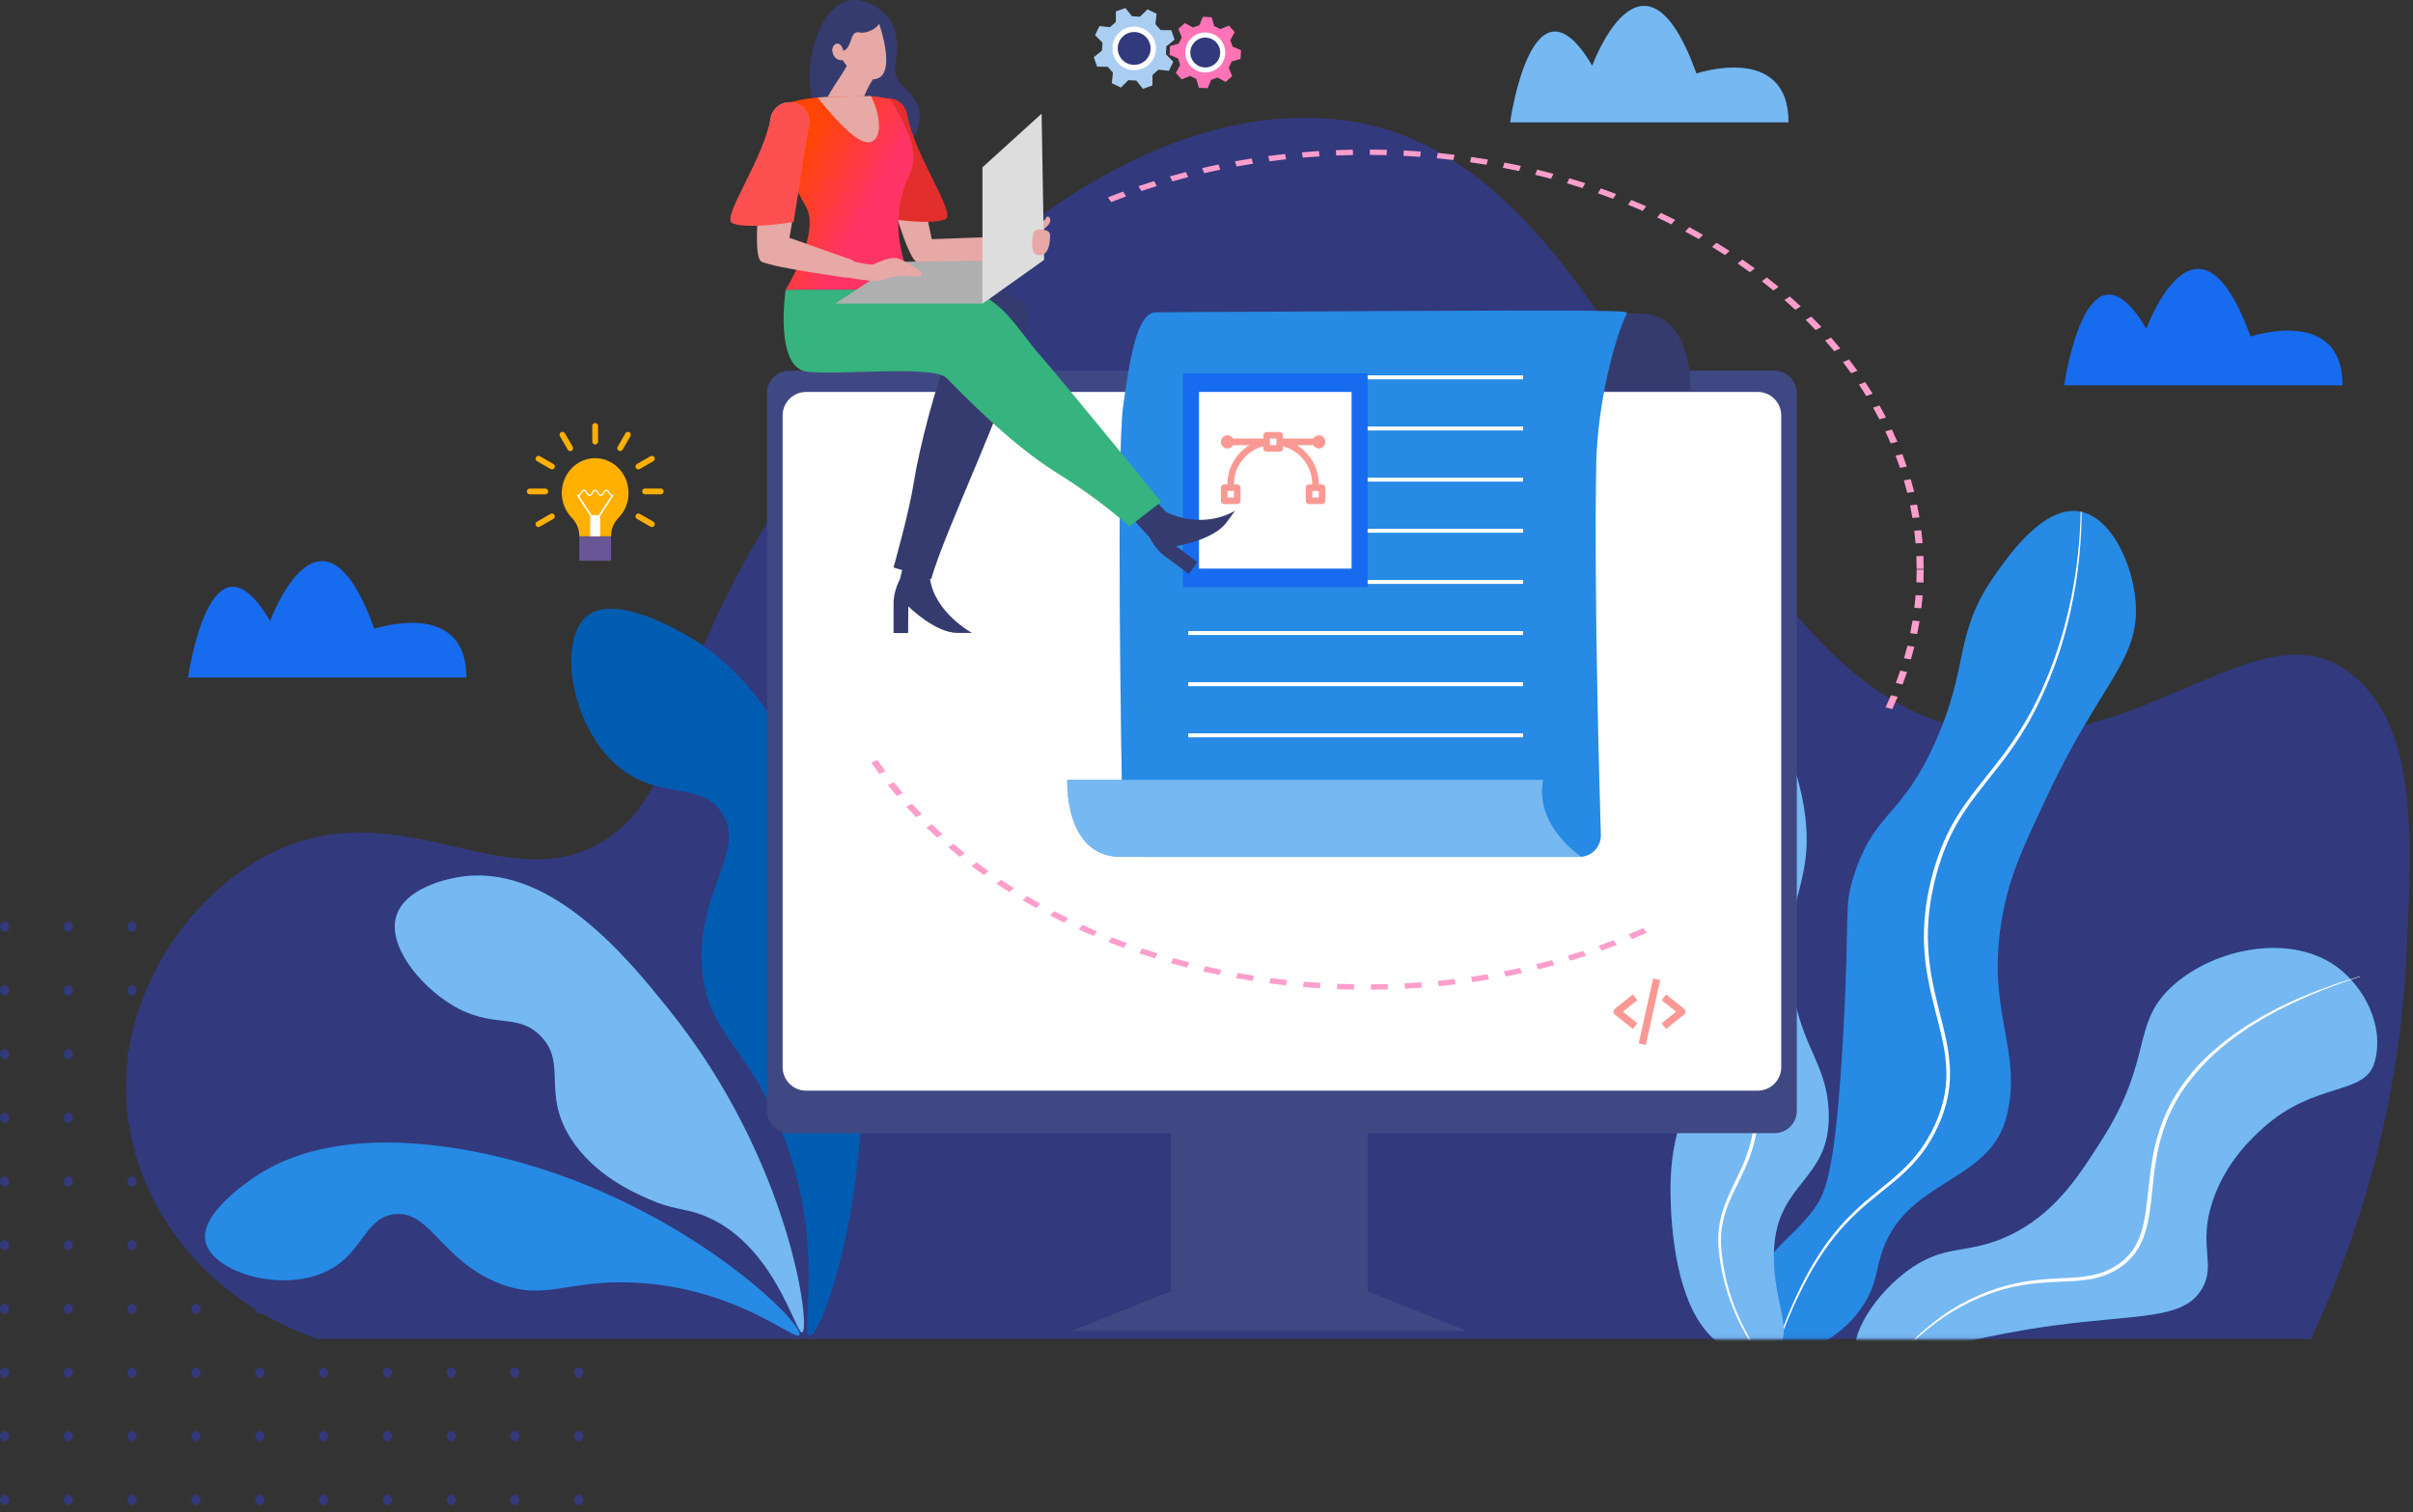 <svg width="670" height="420" viewBox="0 0 670 420" fill="none" xmlns="http://www.w3.org/2000/svg">
<rect x="0" y="0" width="670" height="420" fill="#333333" stroke="none"/>
<path fill-rule="evenodd" clip-rule="evenodd" d="M2.531 257.415C2.531 258.196 1.965 258.83 1.266 258.83C0.567 258.83 0 258.196 0 257.415C0 256.633 0.567 256 1.266 256C1.965 256 2.531 256.633 2.531 257.415ZM20.25 257.415C20.25 258.196 19.683 258.83 18.984 258.83C18.285 258.83 17.719 258.196 17.719 257.415C17.719 256.633 18.285 256 18.984 256C19.683 256 20.25 256.633 20.25 257.415ZM36.703 258.83C37.402 258.83 37.969 258.196 37.969 257.415C37.969 256.633 37.402 256 36.703 256C36.004 256 35.438 256.633 35.438 257.415C35.438 258.196 36.004 258.83 36.703 258.83ZM55.688 257.415C55.688 258.196 55.121 258.83 54.422 258.83C53.723 258.83 53.156 258.196 53.156 257.415C53.156 256.633 53.723 256 54.422 256C55.121 256 55.688 256.633 55.688 257.415ZM72.141 258.83C72.84 258.83 73.406 258.196 73.406 257.415C73.406 256.633 72.84 256 72.141 256C71.442 256 70.875 256.633 70.875 257.415C70.875 258.196 71.442 258.83 72.141 258.83ZM91.125 257.415C91.125 258.196 90.558 258.83 89.859 258.83C89.16 258.83 88.594 258.196 88.594 257.415C88.594 256.633 89.16 256 89.859 256C90.558 256 91.125 256.633 91.125 257.415ZM107.578 258.83C108.277 258.83 108.844 258.196 108.844 257.415C108.844 256.633 108.277 256 107.578 256C106.879 256 106.312 256.633 106.312 257.415C106.312 258.196 106.879 258.83 107.578 258.83ZM126.562 257.415C126.562 258.196 125.996 258.83 125.297 258.83C124.598 258.83 124.031 258.196 124.031 257.415C124.031 256.633 124.598 256 125.297 256C125.996 256 126.562 256.633 126.562 257.415ZM143.016 258.83C143.715 258.83 144.281 258.196 144.281 257.415C144.281 256.633 143.715 256 143.016 256C142.317 256 141.75 256.633 141.75 257.415C141.75 258.196 142.317 258.83 143.016 258.83ZM162 257.415C162 258.196 161.433 258.83 160.734 258.83C160.035 258.83 159.469 258.196 159.469 257.415C159.469 256.633 160.035 256 160.734 256C161.433 256 162 256.633 162 257.415ZM2.531 275.1C2.531 275.882 1.965 276.515 1.266 276.515C0.567 276.515 0 275.882 0 275.1C0 274.319 0.567 273.686 1.266 273.686C1.965 273.686 2.531 274.319 2.531 275.1ZM20.25 275.1C20.25 275.882 19.683 276.515 18.984 276.515C18.285 276.515 17.719 275.882 17.719 275.1C17.719 274.319 18.285 273.686 18.984 273.686C19.683 273.686 20.25 274.319 20.25 275.1ZM36.703 276.515C37.402 276.515 37.969 275.882 37.969 275.1C37.969 274.319 37.402 273.686 36.703 273.686C36.004 273.686 35.438 274.319 35.438 275.1C35.438 275.882 36.004 276.515 36.703 276.515ZM55.688 275.1C55.688 275.882 55.121 276.515 54.422 276.515C53.723 276.515 53.156 275.882 53.156 275.1C53.156 274.319 53.723 273.686 54.422 273.686C55.121 273.686 55.688 274.319 55.688 275.1ZM72.141 276.515C72.84 276.515 73.406 275.882 73.406 275.1C73.406 274.319 72.84 273.686 72.141 273.686C71.442 273.686 70.875 274.319 70.875 275.1C70.875 275.882 71.442 276.515 72.141 276.515ZM91.125 275.1C91.125 275.882 90.558 276.515 89.859 276.515C89.16 276.515 88.594 275.882 88.594 275.1C88.594 274.319 89.16 273.686 89.859 273.686C90.558 273.686 91.125 274.319 91.125 275.1ZM107.578 276.515C108.277 276.515 108.844 275.882 108.844 275.1C108.844 274.319 108.277 273.686 107.578 273.686C106.879 273.686 106.312 274.319 106.312 275.1C106.312 275.882 106.879 276.515 107.578 276.515ZM126.562 275.1C126.562 275.882 125.996 276.515 125.297 276.515C124.598 276.515 124.031 275.882 124.031 275.1C124.031 274.319 124.598 273.686 125.297 273.686C125.996 273.686 126.562 274.319 126.562 275.1ZM143.016 276.515C143.715 276.515 144.281 275.882 144.281 275.1C144.281 274.319 143.715 273.686 143.016 273.686C142.317 273.686 141.75 274.319 141.75 275.1C141.75 275.882 142.317 276.515 143.016 276.515ZM162 275.1C162 275.882 161.433 276.515 160.734 276.515C160.035 276.515 159.469 275.882 159.469 275.1C159.469 274.319 160.035 273.686 160.734 273.686C161.433 273.686 162 274.319 162 275.1ZM1.266 294.201C1.965 294.201 2.531 293.567 2.531 292.786C2.531 292.005 1.965 291.371 1.266 291.371C0.567 291.371 0 292.005 0 292.786C0 293.567 0.567 294.201 1.266 294.201ZM18.984 294.201C19.683 294.201 20.25 293.567 20.25 292.786C20.25 292.005 19.683 291.371 18.984 291.371C18.285 291.371 17.719 292.005 17.719 292.786C17.719 293.567 18.285 294.201 18.984 294.201ZM37.969 292.786C37.969 293.567 37.402 294.201 36.703 294.201C36.004 294.201 35.438 293.567 35.438 292.786C35.438 292.005 36.004 291.371 36.703 291.371C37.402 291.371 37.969 292.005 37.969 292.786ZM54.422 294.201C55.121 294.201 55.688 293.567 55.688 292.786C55.688 292.005 55.121 291.371 54.422 291.371C53.723 291.371 53.156 292.005 53.156 292.786C53.156 293.567 53.723 294.201 54.422 294.201ZM73.406 292.786C73.406 293.567 72.84 294.201 72.141 294.201C71.442 294.201 70.875 293.567 70.875 292.786C70.875 292.005 71.442 291.371 72.141 291.371C72.84 291.371 73.406 292.005 73.406 292.786ZM89.859 294.201C90.558 294.201 91.125 293.567 91.125 292.786C91.125 292.005 90.558 291.371 89.859 291.371C89.16 291.371 88.594 292.005 88.594 292.786C88.594 293.567 89.16 294.201 89.859 294.201ZM108.844 292.786C108.844 293.567 108.277 294.201 107.578 294.201C106.879 294.201 106.312 293.567 106.312 292.786C106.312 292.005 106.879 291.371 107.578 291.371C108.277 291.371 108.844 292.005 108.844 292.786ZM125.297 294.201C125.996 294.201 126.562 293.567 126.562 292.786C126.562 292.005 125.996 291.371 125.297 291.371C124.598 291.371 124.031 292.005 124.031 292.786C124.031 293.567 124.598 294.201 125.297 294.201ZM144.281 292.786C144.281 293.567 143.715 294.201 143.016 294.201C142.317 294.201 141.75 293.567 141.75 292.786C141.75 292.005 142.317 291.371 143.016 291.371C143.715 291.371 144.281 292.005 144.281 292.786ZM160.734 294.201C161.433 294.201 162 293.567 162 292.786C162 292.005 161.433 291.371 160.734 291.371C160.035 291.371 159.469 292.005 159.469 292.786C159.469 293.567 160.035 294.201 160.734 294.201ZM2.531 310.472C2.531 311.253 1.965 311.886 1.266 311.886C0.567 311.886 0 311.253 0 310.472C0 309.69 0.567 309.057 1.266 309.057C1.965 309.057 2.531 309.69 2.531 310.472ZM20.25 310.472C20.25 311.253 19.683 311.886 18.984 311.886C18.285 311.886 17.719 311.253 17.719 310.472C17.719 309.69 18.285 309.057 18.984 309.057C19.683 309.057 20.25 309.69 20.25 310.472ZM36.703 311.886C37.402 311.886 37.969 311.253 37.969 310.472C37.969 309.69 37.402 309.057 36.703 309.057C36.004 309.057 35.438 309.69 35.438 310.472C35.438 311.253 36.004 311.886 36.703 311.886ZM55.688 310.472C55.688 311.253 55.121 311.886 54.422 311.886C53.723 311.886 53.156 311.253 53.156 310.472C53.156 309.69 53.723 309.057 54.422 309.057C55.121 309.057 55.688 309.69 55.688 310.472ZM72.141 311.886C72.84 311.886 73.406 311.253 73.406 310.472C73.406 309.69 72.84 309.057 72.141 309.057C71.442 309.057 70.875 309.69 70.875 310.472C70.875 311.253 71.442 311.886 72.141 311.886ZM91.125 310.472C91.125 311.253 90.558 311.886 89.859 311.886C89.16 311.886 88.594 311.253 88.594 310.472C88.594 309.69 89.16 309.057 89.859 309.057C90.558 309.057 91.125 309.69 91.125 310.472ZM107.578 311.886C108.277 311.886 108.844 311.253 108.844 310.472C108.844 309.69 108.277 309.057 107.578 309.057C106.879 309.057 106.312 309.69 106.312 310.472C106.312 311.253 106.879 311.886 107.578 311.886ZM126.562 310.472C126.562 311.253 125.996 311.886 125.297 311.886C124.598 311.886 124.031 311.253 124.031 310.472C124.031 309.69 124.598 309.057 125.297 309.057C125.996 309.057 126.562 309.69 126.562 310.472ZM143.016 311.886C143.715 311.886 144.281 311.253 144.281 310.472C144.281 309.69 143.715 309.057 143.016 309.057C142.317 309.057 141.75 309.69 141.75 310.472C141.75 311.253 142.317 311.886 143.016 311.886ZM162 310.472C162 311.253 161.433 311.886 160.734 311.886C160.035 311.886 159.469 311.253 159.469 310.472C159.469 309.69 160.035 309.057 160.734 309.057C161.433 309.057 162 309.69 162 310.472ZM1.266 329.572C1.965 329.572 2.531 328.939 2.531 328.157C2.531 327.376 1.965 326.742 1.266 326.742C0.567 326.742 0 327.376 0 328.157C0 328.939 0.567 329.572 1.266 329.572ZM18.984 329.572C19.683 329.572 20.25 328.939 20.25 328.157C20.25 327.376 19.683 326.742 18.984 326.742C18.285 326.742 17.719 327.376 17.719 328.157C17.719 328.939 18.285 329.572 18.984 329.572ZM37.969 328.157C37.969 328.939 37.402 329.572 36.703 329.572C36.004 329.572 35.438 328.939 35.438 328.157C35.438 327.376 36.004 326.742 36.703 326.742C37.402 326.742 37.969 327.376 37.969 328.157ZM54.422 329.572C55.121 329.572 55.688 328.939 55.688 328.157C55.688 327.376 55.121 326.742 54.422 326.742C53.723 326.742 53.156 327.376 53.156 328.157C53.156 328.939 53.723 329.572 54.422 329.572ZM73.406 328.157C73.406 328.939 72.84 329.572 72.141 329.572C71.442 329.572 70.875 328.939 70.875 328.157C70.875 327.376 71.442 326.742 72.141 326.742C72.84 326.742 73.406 327.376 73.406 328.157ZM89.859 329.572C90.558 329.572 91.125 328.939 91.125 328.157C91.125 327.376 90.558 326.742 89.859 326.742C89.16 326.742 88.594 327.376 88.594 328.157C88.594 328.939 89.16 329.572 89.859 329.572ZM108.844 328.157C108.844 328.939 108.277 329.572 107.578 329.572C106.879 329.572 106.312 328.939 106.312 328.157C106.312 327.376 106.879 326.742 107.578 326.742C108.277 326.742 108.844 327.376 108.844 328.157ZM125.297 329.572C125.996 329.572 126.562 328.939 126.562 328.157C126.562 327.376 125.996 326.742 125.297 326.742C124.598 326.742 124.031 327.376 124.031 328.157C124.031 328.939 124.598 329.572 125.297 329.572ZM144.281 328.157C144.281 328.939 143.715 329.572 143.016 329.572C142.317 329.572 141.75 328.939 141.75 328.157C141.75 327.376 142.317 326.742 143.016 326.742C143.715 326.742 144.281 327.376 144.281 328.157ZM160.734 329.572C161.433 329.572 162 328.939 162 328.157C162 327.376 161.433 326.742 160.734 326.742C160.035 326.742 159.469 327.376 159.469 328.157C159.469 328.939 160.035 329.572 160.734 329.572ZM2.531 345.843C2.531 346.624 1.965 347.258 1.266 347.258C0.567 347.258 0 346.624 0 345.843C0 345.061 0.567 344.428 1.266 344.428C1.965 344.428 2.531 345.061 2.531 345.843ZM20.25 345.843C20.25 346.624 19.683 347.258 18.984 347.258C18.285 347.258 17.719 346.624 17.719 345.843C17.719 345.061 18.285 344.428 18.984 344.428C19.683 344.428 20.25 345.061 20.25 345.843ZM36.703 347.258C37.402 347.258 37.969 346.624 37.969 345.843C37.969 345.061 37.402 344.428 36.703 344.428C36.004 344.428 35.438 345.061 35.438 345.843C35.438 346.624 36.004 347.258 36.703 347.258ZM55.688 345.843C55.688 346.624 55.121 347.258 54.422 347.258C53.723 347.258 53.156 346.624 53.156 345.843C53.156 345.061 53.723 344.428 54.422 344.428C55.121 344.428 55.688 345.061 55.688 345.843ZM72.141 347.258C72.84 347.258 73.406 346.624 73.406 345.843C73.406 345.061 72.84 344.428 72.141 344.428C71.442 344.428 70.875 345.061 70.875 345.843C70.875 346.624 71.442 347.258 72.141 347.258ZM91.125 345.843C91.125 346.624 90.558 347.258 89.859 347.258C89.16 347.258 88.594 346.624 88.594 345.843C88.594 345.061 89.16 344.428 89.859 344.428C90.558 344.428 91.125 345.061 91.125 345.843ZM107.578 347.258C108.277 347.258 108.844 346.624 108.844 345.843C108.844 345.061 108.277 344.428 107.578 344.428C106.879 344.428 106.312 345.061 106.312 345.843C106.312 346.624 106.879 347.258 107.578 347.258ZM126.562 345.843C126.562 346.624 125.996 347.258 125.297 347.258C124.598 347.258 124.031 346.624 124.031 345.843C124.031 345.061 124.598 344.428 125.297 344.428C125.996 344.428 126.562 345.061 126.562 345.843ZM143.016 347.258C143.715 347.258 144.281 346.624 144.281 345.843C144.281 345.061 143.715 344.428 143.016 344.428C142.317 344.428 141.75 345.061 141.75 345.843C141.75 346.624 142.317 347.258 143.016 347.258ZM162 345.843C162 346.624 161.433 347.258 160.734 347.258C160.035 347.258 159.469 346.624 159.469 345.843C159.469 345.061 160.035 344.428 160.734 344.428C161.433 344.428 162 345.061 162 345.843ZM1.266 364.943C1.965 364.943 2.531 364.31 2.531 363.528C2.531 362.747 1.965 362.114 1.266 362.114C0.567 362.114 0 362.747 0 363.528C0 364.31 0.567 364.943 1.266 364.943ZM18.984 364.943C19.683 364.943 20.25 364.31 20.25 363.528C20.25 362.747 19.683 362.114 18.984 362.114C18.285 362.114 17.719 362.747 17.719 363.528C17.719 364.31 18.285 364.943 18.984 364.943ZM37.969 363.528C37.969 364.31 37.402 364.943 36.703 364.943C36.004 364.943 35.438 364.31 35.438 363.528C35.438 362.747 36.004 362.114 36.703 362.114C37.402 362.114 37.969 362.747 37.969 363.528ZM54.422 364.943C55.121 364.943 55.688 364.31 55.688 363.528C55.688 362.747 55.121 362.114 54.422 362.114C53.723 362.114 53.156 362.747 53.156 363.528C53.156 364.31 53.723 364.943 54.422 364.943ZM73.406 363.528C73.406 364.31 72.84 364.943 72.141 364.943C71.442 364.943 70.875 364.31 70.875 363.528C70.875 362.747 71.442 362.114 72.141 362.114C72.84 362.114 73.406 362.747 73.406 363.528ZM89.859 364.943C90.558 364.943 91.125 364.31 91.125 363.528C91.125 362.747 90.558 362.114 89.859 362.114C89.16 362.114 88.594 362.747 88.594 363.528C88.594 364.31 89.16 364.943 89.859 364.943ZM108.844 363.528C108.844 364.31 108.277 364.943 107.578 364.943C106.879 364.943 106.312 364.31 106.312 363.528C106.312 362.747 106.879 362.114 107.578 362.114C108.277 362.114 108.844 362.747 108.844 363.528ZM125.297 364.943C125.996 364.943 126.562 364.31 126.562 363.528C126.562 362.747 125.996 362.114 125.297 362.114C124.598 362.114 124.031 362.747 124.031 363.528C124.031 364.31 124.598 364.943 125.297 364.943ZM144.281 363.528C144.281 364.31 143.715 364.943 143.016 364.943C142.317 364.943 141.75 364.31 141.75 363.528C141.75 362.747 142.317 362.114 143.016 362.114C143.715 362.114 144.281 362.747 144.281 363.528ZM160.734 364.943C161.433 364.943 162 364.31 162 363.528C162 362.747 161.433 362.114 160.734 362.114C160.035 362.114 159.469 362.747 159.469 363.528C159.469 364.31 160.035 364.943 160.734 364.943ZM2.531 381.214C2.531 381.995 1.965 382.629 1.266 382.629C0.567 382.629 0 381.995 0 381.214C0 380.433 0.567 379.799 1.266 379.799C1.965 379.799 2.531 380.433 2.531 381.214ZM20.25 381.214C20.25 381.995 19.683 382.629 18.984 382.629C18.285 382.629 17.719 381.995 17.719 381.214C17.719 380.433 18.285 379.799 18.984 379.799C19.683 379.799 20.25 380.433 20.25 381.214ZM36.703 382.629C37.402 382.629 37.969 381.995 37.969 381.214C37.969 380.433 37.402 379.799 36.703 379.799C36.004 379.799 35.438 380.433 35.438 381.214C35.438 381.995 36.004 382.629 36.703 382.629ZM55.688 381.214C55.688 381.995 55.121 382.629 54.422 382.629C53.723 382.629 53.156 381.995 53.156 381.214C53.156 380.433 53.723 379.799 54.422 379.799C55.121 379.799 55.688 380.433 55.688 381.214ZM72.141 382.629C72.84 382.629 73.406 381.995 73.406 381.214C73.406 380.433 72.84 379.799 72.141 379.799C71.442 379.799 70.875 380.433 70.875 381.214C70.875 381.995 71.442 382.629 72.141 382.629ZM91.125 381.214C91.125 381.995 90.558 382.629 89.859 382.629C89.16 382.629 88.594 381.995 88.594 381.214C88.594 380.433 89.16 379.799 89.859 379.799C90.558 379.799 91.125 380.433 91.125 381.214ZM107.578 382.629C108.277 382.629 108.844 381.995 108.844 381.214C108.844 380.433 108.277 379.799 107.578 379.799C106.879 379.799 106.312 380.433 106.312 381.214C106.312 381.995 106.879 382.629 107.578 382.629ZM126.562 381.214C126.562 381.995 125.996 382.629 125.297 382.629C124.598 382.629 124.031 381.995 124.031 381.214C124.031 380.433 124.598 379.799 125.297 379.799C125.996 379.799 126.562 380.433 126.562 381.214ZM143.016 382.629C143.715 382.629 144.281 381.995 144.281 381.214C144.281 380.433 143.715 379.799 143.016 379.799C142.317 379.799 141.75 380.433 141.75 381.214C141.75 381.995 142.317 382.629 143.016 382.629ZM162 381.214C162 381.995 161.433 382.629 160.734 382.629C160.035 382.629 159.469 381.995 159.469 381.214C159.469 380.433 160.035 379.799 160.734 379.799C161.433 379.799 162 380.433 162 381.214ZM1.266 400.314C1.965 400.314 2.531 399.681 2.531 398.9C2.531 398.118 1.965 397.485 1.266 397.485C0.567 397.485 0 398.118 0 398.9C0 399.681 0.567 400.314 1.266 400.314ZM18.984 400.314C19.683 400.314 20.25 399.681 20.25 398.9C20.25 398.118 19.683 397.485 18.984 397.485C18.285 397.485 17.719 398.118 17.719 398.9C17.719 399.681 18.285 400.314 18.984 400.314ZM37.969 398.9C37.969 399.681 37.402 400.314 36.703 400.314C36.004 400.314 35.438 399.681 35.438 398.9C35.438 398.118 36.004 397.485 36.703 397.485C37.402 397.485 37.969 398.118 37.969 398.9ZM54.422 400.314C55.121 400.314 55.688 399.681 55.688 398.9C55.688 398.118 55.121 397.485 54.422 397.485C53.723 397.485 53.156 398.118 53.156 398.9C53.156 399.681 53.723 400.314 54.422 400.314ZM73.406 398.9C73.406 399.681 72.84 400.314 72.141 400.314C71.442 400.314 70.875 399.681 70.875 398.9C70.875 398.118 71.442 397.485 72.141 397.485C72.84 397.485 73.406 398.118 73.406 398.9ZM89.859 400.314C90.558 400.314 91.125 399.681 91.125 398.9C91.125 398.118 90.558 397.485 89.859 397.485C89.16 397.485 88.594 398.118 88.594 398.9C88.594 399.681 89.16 400.314 89.859 400.314ZM108.844 398.9C108.844 399.681 108.277 400.314 107.578 400.314C106.879 400.314 106.312 399.681 106.312 398.9C106.312 398.118 106.879 397.485 107.578 397.485C108.277 397.485 108.844 398.118 108.844 398.9ZM125.297 400.314C125.996 400.314 126.562 399.681 126.562 398.9C126.562 398.118 125.996 397.485 125.297 397.485C124.598 397.485 124.031 398.118 124.031 398.9C124.031 399.681 124.598 400.314 125.297 400.314ZM144.281 398.9C144.281 399.681 143.715 400.314 143.016 400.314C142.317 400.314 141.75 399.681 141.75 398.9C141.75 398.118 142.317 397.485 143.016 397.485C143.715 397.485 144.281 398.118 144.281 398.9ZM160.734 400.314C161.433 400.314 162 399.681 162 398.9C162 398.118 161.433 397.485 160.734 397.485C160.035 397.485 159.469 398.118 159.469 398.9C159.469 399.681 160.035 400.314 160.734 400.314ZM2.531 416.585C2.531 417.367 1.965 418 1.266 418C0.567 418 0 417.367 0 416.585C0 415.804 0.567 415.17 1.266 415.17C1.965 415.17 2.531 415.804 2.531 416.585ZM20.25 416.585C20.25 417.367 19.683 418 18.984 418C18.285 418 17.719 417.367 17.719 416.585C17.719 415.804 18.285 415.17 18.984 415.17C19.683 415.17 20.25 415.804 20.25 416.585ZM36.703 418C37.402 418 37.969 417.367 37.969 416.585C37.969 415.804 37.402 415.17 36.703 415.17C36.004 415.17 35.438 415.804 35.438 416.585C35.438 417.367 36.004 418 36.703 418ZM55.688 416.585C55.688 417.367 55.121 418 54.422 418C53.723 418 53.156 417.367 53.156 416.585C53.156 415.804 53.723 415.17 54.422 415.17C55.121 415.17 55.688 415.804 55.688 416.585ZM72.141 418C72.84 418 73.406 417.367 73.406 416.585C73.406 415.804 72.84 415.17 72.141 415.17C71.442 415.17 70.875 415.804 70.875 416.585C70.875 417.367 71.442 418 72.141 418ZM91.125 416.585C91.125 417.367 90.558 418 89.859 418C89.16 418 88.594 417.367 88.594 416.585C88.594 415.804 89.16 415.17 89.859 415.17C90.558 415.17 91.125 415.804 91.125 416.585ZM107.578 418C108.277 418 108.844 417.367 108.844 416.585C108.844 415.804 108.277 415.17 107.578 415.17C106.879 415.17 106.312 415.804 106.312 416.585C106.312 417.367 106.879 418 107.578 418ZM126.562 416.585C126.562 417.367 125.996 418 125.297 418C124.598 418 124.031 417.367 124.031 416.585C124.031 415.804 124.598 415.17 125.297 415.17C125.996 415.17 126.562 415.804 126.562 416.585ZM143.016 418C143.715 418 144.281 417.367 144.281 416.585C144.281 415.804 143.715 415.17 143.016 415.17C142.317 415.17 141.75 415.804 141.75 416.585C141.75 417.367 142.317 418 143.016 418ZM162 416.585C162 417.367 161.433 418 160.734 418C160.035 418 159.469 417.367 159.469 416.585C159.469 415.804 160.035 415.17 160.734 415.17C161.433 415.17 162 415.804 162 416.585Z" fill="#32397C"/>
<path fill-rule="evenodd" clip-rule="evenodd" d="M88.281 371.916H641.69C652.678 348.151 666.104 311.155 668.249 264.555C669.795 230.972 671.139 201.763 652.754 187.078C628.989 168.098 596.979 206.963 554.248 203.68C471.859 197.352 457.8 42.548 371.624 33.232C289.721 24.377 206.373 134.731 187.893 200.36C185.839 207.655 182.307 223.542 168.709 232.827C143.043 250.35 114.533 221.812 80.533 234.671C55.763 244.039 32.907 273.552 35.154 306.614C37.133 335.737 58.185 361.663 88.281 371.916Z" fill="#32397C"/>
<mask id="mask0" mask-type="alpha" maskUnits="userSpaceOnUse" x="35" y="32" width="635" height="340">
<path d="M88.28 371.916H641.69C652.678 348.152 666.103 311.156 668.249 264.555C669.795 230.972 671.139 201.764 652.753 187.079C628.989 168.098 632.397 107.35 589.664 104.068C507.276 97.74 457.799 42.548 371.623 33.232C289.72 24.377 131.108 76.071 112.629 141.7C110.575 148.995 182.306 223.543 168.708 232.827C143.042 250.351 114.532 221.813 80.532 234.672C55.762 244.039 32.906 273.552 35.153 306.614C37.133 335.738 58.184 361.663 88.28 371.916Z" fill="white"/>
</mask>
<g mask="url(#mask0)">
<path fill-rule="evenodd" clip-rule="evenodd" d="M222.749 370.067C225.166 369.17 219.564 322.381 185.546 280.173C174.679 266.69 153.831 240.823 129.474 243.338C122.938 244.013 112.436 247.116 110.104 254.246C107.406 262.497 116.476 273.617 125.407 279.066C136.786 286.007 143.499 281.03 150.087 287.724C157.587 295.344 150.414 303.344 158.367 316.012C164.822 326.296 175.932 331.194 180.12 333.039C187.056 336.097 189.443 335.449 194.559 337.296C214.931 344.649 220.909 370.75 222.749 370.067Z" fill="#0073DD"/>
<path fill-rule="evenodd" clip-rule="evenodd" d="M222.749 370.067C225.166 369.17 219.564 322.381 185.546 280.173C174.679 266.69 153.831 240.823 129.474 243.338C122.938 244.013 112.436 247.116 110.104 254.246C107.406 262.497 116.476 273.617 125.407 279.066C136.786 286.007 143.499 281.03 150.087 287.724C157.587 295.344 150.414 303.344 158.367 316.012C164.822 326.296 175.932 331.194 180.12 333.039C187.056 336.097 189.443 335.449 194.559 337.296C214.931 344.649 220.909 370.75 222.749 370.067Z" fill="#C4E6FF" fill-opacity="0.6"/>
<path fill-rule="evenodd" clip-rule="evenodd" d="M221.961 370.803C223.822 367.793 184.804 328.945 128.517 319.276C93.849 313.32 77.174 322.648 71.261 326.562C68.9 328.125 55.345 337.101 57.067 344.888C58.84 352.902 76.602 358.793 89.274 353.713C100.814 349.089 100.765 338.315 109.444 337.256C119.398 336.041 122.407 349.851 138.197 356.286C151.434 361.68 157.25 355.209 176.774 356.279C204.829 357.816 220.785 372.705 221.961 370.803Z" fill="#0073DD"/>
<path fill-rule="evenodd" clip-rule="evenodd" d="M221.961 370.803C223.822 367.793 184.804 328.945 128.517 319.276C93.849 313.32 77.174 322.648 71.261 326.562C68.9 328.125 55.345 337.101 57.067 344.888C58.84 352.902 76.602 358.793 89.274 353.713C100.814 349.089 100.765 338.315 109.444 337.256C119.398 336.041 122.407 349.851 138.197 356.286C151.434 361.68 157.25 355.209 176.774 356.279C204.829 357.816 220.785 372.705 221.961 370.803Z" fill="#C4E6FF" fill-opacity="0.2"/>
<path fill-rule="evenodd" clip-rule="evenodd" d="M224.727 370.962C229.141 371.4 251.373 306.077 231.248 237.39C218.853 195.085 199.165 181.453 191.502 176.955C188.442 175.158 170.87 164.845 163.055 171.074C155.012 177.483 158.165 200.723 170.864 212.189C182.429 222.631 194.526 216.641 200.501 225.826C207.352 236.362 193.466 247.357 194.922 268.676C196.141 286.547 206.63 289.53 216.182 312.097C229.907 344.521 221.938 370.686 224.727 370.962Z" fill="#0073DD"/>
<path fill-rule="evenodd" clip-rule="evenodd" d="M224.727 370.962C229.141 371.4 251.373 306.077 231.248 237.39C218.853 195.085 199.165 181.453 191.502 176.955C188.442 175.158 170.87 164.845 163.055 171.074C155.012 177.483 158.165 200.723 170.864 212.189C182.429 222.631 194.526 216.641 200.501 225.826C207.352 236.362 193.466 247.357 194.922 268.676C196.141 286.547 206.63 289.53 216.182 312.097C229.907 344.521 221.938 370.686 224.727 370.962Z" fill="black" fill-opacity="0.2"/>
<path fill-rule="evenodd" clip-rule="evenodd" d="M515.878 377.081C512.602 372.041 520.689 358.902 531.004 351.993C540.809 345.427 546.586 348.532 557.937 343.138C570.454 337.191 576.985 326.973 583.394 316.944C598.251 293.696 591.476 284.438 603.317 273.778C615.04 263.225 636.521 258.941 649.434 268.982C656.1 274.166 662.129 284.447 659.395 294.808C656.837 304.5 643.055 300.113 628.404 313.253C625.344 315.999 617.986 322.753 614.385 333.545C610.208 346.061 615.4 351.076 611.433 357.895C606.326 366.673 593.914 364.904 569.743 368.225C534.029 373.133 519.535 382.708 515.878 377.081Z" fill="#0073DD"/>
<path fill-rule="evenodd" clip-rule="evenodd" d="M515.878 377.081C512.602 372.041 520.689 358.902 531.004 351.993C540.809 345.427 546.586 348.532 557.937 343.138C570.454 337.191 576.985 326.973 583.394 316.944C598.251 293.696 591.476 284.438 603.317 273.778C615.04 263.225 636.521 258.941 649.434 268.982C656.1 274.166 662.129 284.447 659.395 294.808C656.837 304.5 643.055 300.113 628.404 313.253C625.344 315.999 617.986 322.753 614.385 333.545C610.208 346.061 615.4 351.076 611.433 357.895C606.326 366.673 593.914 364.904 569.743 368.225C534.029 373.133 519.535 382.708 515.878 377.081Z" fill="#C4E6FF" fill-opacity="0.6"/>
<path fill-rule="evenodd" clip-rule="evenodd" d="M556.092 253.857C551.019 280.888 561.789 291.219 557.199 309.935C552.495 329.116 528.422 327.227 522.15 349.042C520.833 353.62 520.744 357.044 517.723 361.955C512.288 370.795 503.017 375.259 495.118 377.664C494.246 377.929 493.308 377.874 492.473 377.509C492.393 377.477 492.315 377.44 492.24 377.399C491.441 376.991 490.81 376.316 490.458 375.491C488.226 370.262 486.499 363.493 488.208 356.421C490.554 346.714 497.442 344.416 503.703 335.76C506.975 331.233 509.68 325.526 511.82 286.692C513.705 252.462 511.872 252.122 514.771 243.157C520.604 225.135 527.68 227.562 537.276 206.264C547.057 184.552 542.243 176.388 553.878 159.778C557.83 154.14 567.533 140.287 577.49 142.068C577.568 142.082 577.648 142.097 577.727 142.116C577.819 142.13 577.911 142.152 578.004 142.175C586.356 144.123 592.166 156.611 592.986 167.156C594.241 183.263 583.427 189.27 568.636 220.651C561.641 235.491 558.147 242.914 556.092 253.857Z" fill="#0073DD"/>
<path fill-rule="evenodd" clip-rule="evenodd" d="M556.092 253.857C551.019 280.888 561.789 291.219 557.199 309.935C552.495 329.116 528.422 327.227 522.15 349.042C520.833 353.62 520.744 357.044 517.723 361.955C512.288 370.795 503.017 375.259 495.118 377.664C494.246 377.929 493.308 377.874 492.473 377.509C492.393 377.477 492.315 377.44 492.24 377.399C491.441 376.991 490.81 376.316 490.458 375.491C488.226 370.262 486.499 363.493 488.208 356.421C490.554 346.714 497.442 344.416 503.703 335.76C506.975 331.233 509.68 325.526 511.82 286.692C513.705 252.462 511.872 252.122 514.771 243.157C520.604 225.135 527.68 227.562 537.276 206.264C547.057 184.552 542.243 176.388 553.878 159.778C557.83 154.14 567.533 140.287 577.49 142.068C577.568 142.082 577.648 142.097 577.727 142.116C577.819 142.13 577.911 142.152 578.004 142.175C586.356 144.123 592.166 156.611 592.986 167.156C594.241 183.263 583.427 189.27 568.636 220.651C561.641 235.491 558.147 242.914 556.092 253.857Z" fill="#C4E6FF" fill-opacity="0.2"/>
<path fill-rule="evenodd" clip-rule="evenodd" d="M578.003 142.176C577.957 149.887 577.238 157.581 575.852 165.167C573.698 176.892 569.89 188.355 564.231 198.869L563.165 200.836C562.785 201.478 562.39 202.109 562.003 202.747L560.837 204.658L559.586 206.514C559.162 207.127 558.76 207.757 558.32 208.359L557 210.163C556.133 211.38 555.192 212.539 554.284 213.723C550.599 218.405 546.762 222.99 543.736 228.13C540.693 233.254 538.63 238.903 537.203 244.677C535.801 250.462 535.085 256.427 535.35 262.378C535.474 265.352 535.798 268.314 536.321 271.244C536.834 274.177 537.516 277.08 538.243 279.969C538.97 282.857 539.741 285.743 540.342 288.665C540.985 291.585 541.356 294.558 541.453 297.546C541.515 300.539 541.165 303.526 540.412 306.423C539.648 309.314 538.558 312.11 537.166 314.757C536.474 316.082 535.713 317.368 534.886 318.612C534.048 319.85 533.14 321.039 532.167 322.172C531.189 323.301 530.157 324.38 529.071 325.408C527.983 326.43 526.857 327.411 525.714 328.367C523.419 330.274 521.054 332.093 518.785 334.019C516.499 335.93 514.333 337.98 512.299 340.158C508.241 344.523 504.876 349.492 502.032 354.72C498.084 361.974 494.882 369.61 492.473 377.509C491.403 381.018 490.492 384.568 489.74 388.161L489.629 388.139C490.338 384.523 491.209 380.943 492.242 377.399C494.55 369.453 497.658 361.762 501.517 354.443C504.332 349.157 507.697 344.11 511.77 339.664C513.806 337.449 515.977 335.362 518.27 333.414C520.547 331.455 522.901 329.614 525.162 327.707C526.292 326.747 527.394 325.774 528.457 324.759C529.512 323.74 530.514 322.677 531.464 321.568C532.405 320.455 533.286 319.292 534.101 318.084C534.907 316.868 535.647 315.609 536.318 314.314C537.667 311.728 538.721 308.999 539.462 306.179C540.181 303.365 540.513 300.467 540.447 297.564C540.341 294.64 539.968 291.732 539.333 288.876C538.728 285.994 537.953 283.124 537.219 280.228C536.484 277.332 535.783 274.402 535.256 271.432C534.716 268.456 534.378 265.446 534.245 262.423C533.99 256.361 534.744 250.289 536.178 244.43C537.639 238.582 539.757 232.831 542.871 227.621C545.962 222.401 549.855 217.781 553.533 213.129C557.211 208.477 560.635 203.644 563.48 198.46L564.553 196.52C564.893 195.863 565.202 195.192 565.527 194.528L566.498 192.531C566.655 192.195 566.83 191.867 566.974 191.527L567.405 190.505L569.132 186.41L570.674 182.237C572.625 176.631 574.165 170.89 575.282 165.06C576.769 157.498 577.587 149.821 577.728 142.116C577.819 142.131 577.911 142.153 578.003 142.176Z" fill="white"/>
<path fill-rule="evenodd" clip-rule="evenodd" d="M492.635 346.091C491.565 360.353 498.556 369.883 493.373 374.499C492.14 375.602 490.521 376.148 488.783 376.318C488.658 376.329 488.536 376.34 488.415 376.347C485.656 376.535 482.656 375.816 480.461 374.868C464.534 367.994 463.962 337.513 463.859 332.071C463.471 311.388 470.149 309.418 470.5 288.536C470.832 268.798 464.936 266.426 463.121 245.74C460.9 220.482 466.7 189.949 475.786 185.99C475.9 185.938 476.011 185.894 476.125 185.854C476.454 185.736 476.794 185.652 477.14 185.603C485.552 184.448 498.343 205.551 501.121 225.817C503.921 246.237 494.454 250.524 497.431 272.672C500.018 291.904 508.094 295.627 507.761 311.041C507.407 327.597 493.941 328.684 492.635 346.091Z" fill="#0073DD"/>
<path fill-rule="evenodd" clip-rule="evenodd" d="M492.635 346.091C491.565 360.353 498.556 369.883 493.373 374.499C492.14 375.602 490.521 376.148 488.783 376.318C488.658 376.329 488.536 376.34 488.415 376.347C485.656 376.535 482.656 375.816 480.461 374.868C464.534 367.994 463.962 337.513 463.859 332.071C463.471 311.388 470.149 309.418 470.5 288.536C470.832 268.798 464.936 266.426 463.121 245.74C460.9 220.482 466.7 189.949 475.786 185.99C475.9 185.938 476.011 185.894 476.125 185.854C476.454 185.736 476.794 185.652 477.14 185.603C485.552 184.448 498.343 205.551 501.121 225.817C503.921 246.237 494.454 250.524 497.431 272.672C500.018 291.904 508.094 295.627 507.761 311.041C507.407 327.597 493.941 328.684 492.635 346.091Z" fill="#C4E6FF" fill-opacity="0.6"/>
<path fill-rule="evenodd" clip-rule="evenodd" d="M495.623 384.419L495.55 384.5C492.921 382.012 490.532 379.282 488.414 376.347C487.816 375.524 487.241 374.679 486.688 373.824C484.132 369.931 482.033 365.755 480.434 361.38C478.845 356.986 477.791 352.416 477.294 347.769C476.996 345.418 477.01 343.037 477.335 340.689C477.686 338.344 478.317 336.049 479.213 333.853C480.958 329.474 483.297 325.489 484.854 321.228C486.439 316.983 487.264 312.492 487.289 307.961C487.317 305.703 487.166 303.447 486.838 301.213C486.464 298.991 485.871 296.811 485.067 294.705C484.282 292.569 483.4 290.411 482.647 288.189C481.898 285.963 481.272 283.698 480.773 281.404C480.552 280.253 480.304 279.106 480.142 277.947L479.873 276.213L479.67 274.471L479.471 272.73C479.397 272.152 479.382 271.564 479.334 270.981L479.22 269.229C479.176 268.643 479.191 268.056 479.172 267.469C479.079 262.783 479.474 258.101 480.353 253.497C481.19 248.907 482.334 244.429 483.142 239.92C483.981 235.42 484.461 230.86 484.577 226.284C484.667 221.702 484.376 217.12 483.706 212.586C483.024 208.042 482.007 203.554 480.663 199.16C479.326 194.753 477.73 190.429 475.885 186.21L475.785 185.989C475.899 185.936 476.01 185.893 476.125 185.852L476.221 186.059C478.139 190.266 479.807 194.583 481.216 198.987C482.619 203.396 483.69 207.903 484.422 212.471C485.142 217.043 485.48 221.667 485.432 226.295C485.372 230.922 484.921 235.536 484.082 240.086C483.281 244.643 482.156 249.129 481.341 253.674C480.491 258.214 480.118 262.829 480.227 267.447C480.245 268.022 480.234 268.598 480.279 269.173L480.401 270.9C480.449 271.475 480.468 272.051 480.541 272.626L480.744 274.342L480.951 276.061L481.224 277.769C481.386 278.913 481.633 280.038 481.854 281.171C482.34 283.425 482.947 285.652 483.673 287.841C484.404 290.029 485.275 292.173 486.064 294.346C486.882 296.515 487.483 298.761 487.857 301.049C488.19 303.342 488.337 305.658 488.297 307.974C488.255 312.618 487.394 317.218 485.751 321.562C484.947 323.731 483.958 325.827 482.943 327.904C481.929 329.981 480.881 332.04 480.01 334.176C479.12 336.303 478.485 338.528 478.121 340.806C477.783 343.088 477.748 345.406 478.018 347.697C478.466 352.296 479.463 356.824 480.987 361.186C482.505 365.55 484.521 369.725 486.997 373.626C487.565 374.541 488.161 375.438 488.784 376.316C489.493 377.323 490.234 378.304 491.001 379.271C492.438 381.077 493.982 382.796 495.623 384.419Z" fill="white"/>
<path fill-rule="evenodd" clip-rule="evenodd" d="M524.689 379.628C529.399 373.446 535.138 368.12 541.654 363.883C548.238 359.745 555.69 356.873 563.449 355.788C565.383 355.507 567.328 355.322 569.266 355.194C571.204 355.066 573.136 355.007 575.045 354.89C576.933 354.8 578.813 354.583 580.672 354.24C581.583 354.065 582.482 353.831 583.362 353.537C585.112 352.959 586.766 352.125 588.272 351.062C588.636 350.784 589.025 350.536 589.362 350.227L589.882 349.783C590.058 349.637 590.209 349.466 590.374 349.31C591.675 348.031 592.737 346.529 593.51 344.876C595.099 341.557 595.671 337.769 596.121 333.983C596.583 330.184 596.903 326.311 597.548 322.457C598.154 318.574 599.182 314.769 600.613 311.109C602.088 307.46 604.006 304.006 606.325 300.826C606.903 300.033 607.526 299.275 608.124 298.498L608.579 297.92L609.067 297.372L610.049 296.279C610.379 295.917 610.7 295.548 611.038 295.194L612.088 294.169L613.137 293.145L613.663 292.633L614.216 292.154L616.432 290.241C617.178 289.614 617.972 289.047 618.739 288.447L619.899 287.559C620.284 287.261 620.699 287.006 621.098 286.727L623.511 285.088C623.907 284.805 624.333 284.571 624.746 284.315L625.994 283.563L627.241 282.81C627.657 282.56 628.069 282.303 628.502 282.083L631.067 280.708L632.349 280.021C632.775 279.79 633.221 279.598 633.658 279.391C637.151 277.709 640.719 276.2 644.335 274.831L647.059 273.837C647.969 273.512 648.867 273.156 649.793 272.88L655.32 271.145L655.354 271.251C648.02 273.636 640.808 276.434 633.921 279.912C633.491 280.129 633.05 280.325 632.629 280.559L631.363 281.257L628.83 282.652C628.402 282.876 627.996 283.136 627.587 283.39L626.357 284.152L625.128 284.914C624.721 285.172 624.301 285.409 623.912 285.695L621.539 287.346C621.148 287.627 620.74 287.885 620.362 288.184L619.225 289.076C618.472 289.678 617.694 290.247 616.965 290.876L614.799 292.789C611.96 295.397 609.383 298.276 607.106 301.386C604.847 304.512 602.982 307.903 601.551 311.484C600.163 315.08 599.172 318.817 598.594 322.628C597.973 326.433 597.671 330.281 597.222 334.116C596.992 336.033 596.719 337.948 596.303 339.839C595.907 341.737 595.29 343.583 594.465 345.338C593.632 347.096 592.493 348.692 591.099 350.05C590.923 350.217 590.759 350.397 590.574 350.552L590.018 351.022C589.657 351.348 589.247 351.61 588.859 351.901C587.268 353.014 585.521 353.885 583.675 354.486C582.755 354.788 581.815 355.03 580.863 355.208C578.96 355.552 577.036 355.766 575.104 355.85C571.249 356.054 567.387 356.12 563.567 356.646C555.916 357.624 548.537 360.371 541.965 364.386C538.683 366.412 535.592 368.732 532.729 371.316C529.872 373.908 527.215 376.711 524.779 379.702L524.689 379.628Z" fill="white"/>
</g>
<path fill-rule="evenodd" clip-rule="evenodd" d="M379.74 358.634V304.032H325.137V358.634L297.468 369.702H407.411L379.74 358.634Z" fill="#404884"/>
<path fill-rule="evenodd" clip-rule="evenodd" d="M219.156 102.961H492.732C496.143 102.961 498.907 105.726 498.907 109.136V308.556C498.907 311.966 496.143 314.731 492.732 314.731H219.156C215.746 314.731 212.981 311.966 212.981 308.556V109.136C212.981 105.726 215.746 102.961 219.156 102.961Z" fill="#404884"/>
<path fill-rule="evenodd" clip-rule="evenodd" d="M223.838 108.864H488.051C491.659 108.864 494.583 111.789 494.583 115.396V296.392C494.583 300 491.659 302.925 488.051 302.925H223.838C220.23 302.925 217.306 300 217.306 296.392V115.396C217.306 111.789 220.23 108.864 223.838 108.864Z" fill="white"/>
<path fill-rule="evenodd" clip-rule="evenodd" d="M469.378 108.496C469.378 108.496 470.37 87.098 455.502 87.098H336.56C336.56 87.098 348.784 95.584 346.471 108.496H469.378Z" fill="#353B6E"/>
<path fill-rule="evenodd" clip-rule="evenodd" d="M321.08 86.728C336.206 86.728 429.548 85.99 443.936 86.36L444.478 86.374C448.956 86.495 452.053 86.36 451.684 87.098C448.714 93.036 443.512 111.281 443.198 129.156C442.595 163.525 443.963 214.4 444.483 231.855C444.531 233.466 443.925 235.028 442.802 236.185C441.679 237.341 440.135 237.993 438.523 237.993H317.705C314.455 237.993 311.804 235.391 311.743 232.142C311.323 209.367 309.953 127.196 311.855 112.923C314.07 96.32 316.284 86.728 321.08 86.728Z" fill="#0073DD"/>
<path fill-rule="evenodd" clip-rule="evenodd" d="M321.08 86.728C336.206 86.728 429.548 85.99 443.936 86.36L444.478 86.374C448.956 86.495 452.053 86.36 451.684 87.098C448.714 93.036 443.512 111.281 443.198 129.156C442.595 163.525 443.963 214.4 444.483 231.855C444.531 233.466 443.925 235.028 442.802 236.185C441.679 237.341 440.135 237.993 438.523 237.993H317.705C314.455 237.993 311.804 235.391 311.743 232.142C311.323 209.367 309.953 127.196 311.855 112.923C314.07 96.32 316.284 86.728 321.08 86.728Z" fill="#C4E6FF" fill-opacity="0.2"/>
<path fill-rule="evenodd" clip-rule="evenodd" d="M296.36 216.594C296.36 216.594 295.295 237.993 311.278 237.993H439.139C439.139 237.993 425.998 229.507 428.484 216.595L296.36 216.594Z" fill="#0073DD"/>
<path fill-rule="evenodd" clip-rule="evenodd" d="M296.36 216.594C296.36 216.594 295.295 237.993 311.278 237.993H439.139C439.139 237.993 425.998 229.507 428.484 216.595L296.36 216.594Z" fill="#C4E6FF" fill-opacity="0.6"/>
<path d="M422.906 104.252H329.934V105.359H422.906V104.252Z" fill="white"/>
<path d="M422.906 118.456H329.934V119.563H422.906V118.456Z" fill="white"/>
<path d="M422.906 132.66H329.934V133.767H422.906V132.66Z" fill="white"/>
<path d="M422.906 146.865H329.934V147.971H422.906V146.865Z" fill="white"/>
<path d="M422.906 161.068H329.934V162.175H422.906V161.068Z" fill="white"/>
<path d="M422.906 175.272H329.934V176.379H422.906V175.272Z" fill="white"/>
<path d="M422.906 189.477H329.934V190.583H422.906V189.477Z" fill="white"/>
<path d="M422.906 203.681H329.934V204.787H422.906V203.681Z" fill="white"/>
<path d="M379.741 103.699H328.458V163.098H379.741V103.699Z" fill="#176BEF"/>
<path d="M375.281 108.864H332.918V157.933H375.281V108.864Z" fill="white"/>
<path fill-rule="evenodd" clip-rule="evenodd" d="M323.945 142.32L323.934 142.336L315.545 133.583L310.012 139.117L319.159 149.244C319.64 150.21 321.227 153.063 323.99 154.903L330.092 159.392L332.487 156.138L326.549 151.69C326.549 151.69 336.868 150.112 340.572 145.077L342.967 141.822C342.967 141.822 334.826 147.277 323.945 142.32Z" fill="#353B6E"/>
<path fill-rule="evenodd" clip-rule="evenodd" d="M258.226 160.826L260.205 154.243L251.719 153.505L249.884 160.849C249.489 161.586 247.939 164.723 248.105 168.254V175.831H252.145L252.208 168.412C252.208 168.412 259.595 175.789 265.845 175.789H269.886C269.886 175.789 259.694 170.299 258.226 160.826Z" fill="#353B6E"/>
<path fill-rule="evenodd" clip-rule="evenodd" d="M285.293 89.31C281.794 107.532 262.23 147.269 258.586 160.825L248.091 157.62C248.091 157.62 252.464 142.314 253.776 133.713C255.088 125.113 260.189 105.143 263.688 97.854C263.688 97.854 212.231 116.95 219.229 78.612C219.228 78.611 288.791 71.089 285.293 89.31Z" fill="#353B6E"/>
<path fill-rule="evenodd" clip-rule="evenodd" d="M218.146 80.455C218.146 80.455 214.855 102.226 224.184 103.246C233.513 104.266 259.169 101.351 262.813 104.995C266.457 108.639 280.16 123.07 293.279 131.233C306.399 139.396 313.541 146.248 313.541 146.248L322.433 139.397C322.433 139.397 294.154 104.704 288.469 98.29C282.784 91.877 277.496 81.408 267.583 80.825C257.671 80.242 219.991 80.455 218.146 80.455Z" fill="#36B37E"/>
<path fill-rule="evenodd" clip-rule="evenodd" d="M236.595 0.039C241.326 -0.417 245.148 3.289 245.66 3.8C249.73 7.858 249.316 13.78 248.625 17.873C247.703 23.336 252.53 24.341 254.654 28.78C256.662 32.976 254.296 39.505 249.891 42.25C243.835 46.024 235.455 41.693 231.24 37.742C222.203 29.272 225.181 15.869 225.614 14.056C226.068 12.156 228.785 0.791 236.595 0.039Z" fill="#353B6E"/>
<path fill-rule="evenodd" clip-rule="evenodd" d="M244.081 6.518C244.081 6.518 249.993 23.136 241.473 21.973C236.479 21.292 234.009 16.698 234.009 16.698C234.009 16.698 231.673 17.143 231.121 14.285C230.753 12.382 233.286 10.633 234.176 14.073C234.176 14.073 235.183 14.084 236.049 11.821C236.591 10.405 236.781 8.576 238.768 9.014C240.756 9.452 243.868 7.586 244.081 6.518Z" fill="#E6A9A5"/>
<path fill-rule="evenodd" clip-rule="evenodd" d="M242.905 21.202C242.905 21.202 238.333 27.76 239.217 31.55C240.102 35.34 225.049 36.863 228.308 29.895C231.567 22.927 233.984 21.342 236.866 14.76C239.748 8.178 242.905 21.202 242.905 21.202Z" fill="#E6A9A5"/>
<path fill-rule="evenodd" clip-rule="evenodd" d="M245.817 27.329C242.968 28.033 241.357 30.167 242.007 33.029C244.692 44.871 251.45 73 255.053 73.011C259.616 73.024 276.44 73.815 276.44 73.815L279.022 65.699L258.731 66.436L252.089 35.815C251.642 33.269 251.484 30.47 249.436 28.893C247.406 27.329 245.817 27.329 245.817 27.329Z" fill="#E6A9A5"/>
<path fill-rule="evenodd" clip-rule="evenodd" d="M245.7 27.349C248.596 26.879 251.335 28.814 251.861 31.7C254.032 43.647 265.764 59.481 262.454 60.902C258.26 62.703 245.483 60.534 245.483 60.534L241.252 33.581C241.008 32.164 241.34 30.708 242.176 29.537C243.011 28.366 244.28 27.578 245.7 27.349Z" fill="#FB3331"/>
<path fill-rule="evenodd" clip-rule="evenodd" d="M245.7 27.349C248.596 26.879 251.335 28.814 251.861 31.7C254.032 43.647 265.764 59.481 262.454 60.902C258.26 62.703 245.483 60.534 245.483 60.534L241.252 33.581C241.008 32.164 241.34 30.708 242.176 29.537C243.011 28.366 244.28 27.578 245.7 27.349Z" fill="black" fill-opacity="0.1"/>
<path fill-rule="evenodd" clip-rule="evenodd" d="M252.457 48.727C244.71 64.592 254.302 80.456 254.302 80.456H218.147C218.147 80.456 228.108 64.592 223.681 57.213C219.253 49.834 213.719 35.446 215.195 31.387C216.28 28.399 223.367 27.41 227.027 27.097C228.341 26.986 229.215 26.96 229.215 26.96L241.836 26.697L244.341 26.96C246.555 27.328 247.433 27.598 248.259 29.192C251.369 35.184 255.754 41.978 252.457 48.727Z" fill="url(#paint0_linear)"/>
<path fill-rule="evenodd" clip-rule="evenodd" d="M284.924 64.592C284.924 64.592 290.089 61.64 290.458 60.533C290.827 59.426 292.672 60.901 290.826 62.747C288.981 64.592 287.506 65.329 287.506 65.329L284.924 64.592Z" fill="#E6A9A5"/>
<path fill-rule="evenodd" clip-rule="evenodd" d="M231.889 84.329H272.79L289.905 72.146L249.584 72.726L231.889 84.329Z" fill="#AFAFAF"/>
<path fill-rule="evenodd" clip-rule="evenodd" d="M289.905 72.147L272.79 84.33V46.475L289.216 31.572L289.905 72.147Z" fill="#DDDDDD"/>
<path fill-rule="evenodd" clip-rule="evenodd" d="M234.38 71.971C234.38 71.971 241.389 73.816 242.496 73.447C243.603 73.078 247.292 70.865 249.875 71.971C251.709 72.757 254.287 74.474 255.628 75.402C255.857 75.561 255.974 75.838 255.928 76.113C255.882 76.388 255.681 76.612 255.412 76.687C254.687 76.869 253.932 76.896 253.195 76.766C250.319 76.403 247.397 76.784 244.71 77.873C242.792 78.695 231.797 76.397 231.797 76.397L234.38 71.971Z" fill="#E6A9A5"/>
<path fill-rule="evenodd" clip-rule="evenodd" d="M220.142 28.456C217.246 27.985 214.506 29.92 213.981 32.807C211.81 44.754 208.195 71.287 211.505 72.709C215.699 74.509 235.117 77.136 235.117 77.136L236.962 72.34L219.189 66.05L224.589 34.687C224.834 33.27 224.501 31.814 223.666 30.644C222.83 29.473 221.562 28.686 220.142 28.456Z" fill="#E6A9A5"/>
<path fill-rule="evenodd" clip-rule="evenodd" d="M220.143 28.456C217.247 27.985 214.507 29.92 213.982 32.807C211.811 44.754 200.079 60.588 203.389 62.009C207.583 63.81 220.36 61.642 220.36 61.642L224.591 34.688C224.835 33.271 224.503 31.815 223.667 30.644C222.832 29.473 221.563 28.685 220.143 28.456Z" fill="#FB3331"/>
<path fill-rule="evenodd" clip-rule="evenodd" d="M220.143 28.456C217.247 27.985 214.507 29.92 213.982 32.807C211.811 44.754 200.079 60.588 203.389 62.009C207.583 63.81 220.36 61.642 220.36 61.642L224.591 34.688C224.835 33.271 224.503 31.815 223.667 30.644C222.832 29.473 221.563 28.685 220.143 28.456Z" fill="white" fill-opacity="0.15"/>
<path fill-rule="evenodd" clip-rule="evenodd" d="M286.891 64.921C287.017 64.266 287.574 63.781 288.241 63.746C289.552 63.686 291.565 63.837 291.565 65.329C291.565 67.543 291.197 71.232 288.244 70.863C286.04 70.588 286.511 66.815 286.891 64.921Z" fill="#E6A9A5"/>
<path fill-rule="evenodd" clip-rule="evenodd" d="M240.651 39.504C236.759 39.179 228.871 29.443 227.026 27.097C228.34 26.986 229.214 26.96 229.214 26.96L241.835 26.697C245.071 33.103 244.89 39.858 240.651 39.504Z" fill="#E6A9A5"/>
<path d="M169.662 148.956H160.854V155.747H169.662V148.956Z" fill="#685696"/>
<path fill-rule="evenodd" clip-rule="evenodd" d="M174.521 136.92C174.521 131.213 169.779 126.661 164.181 127.319C160.131 127.796 156.774 131.103 156.121 135.301C155.61 138.383 156.58 141.526 158.739 143.785C160.072 145.126 160.831 146.934 160.854 148.825V148.956H169.662V148.871C169.67 146.98 170.417 145.166 171.744 143.819C173.536 141.971 174.533 139.494 174.521 136.92Z" fill="#FFB000"/>
<path fill-rule="evenodd" clip-rule="evenodd" d="M162.151 136.016C162.641 136.016 162.874 136.431 163.08 136.795C163.29 137.171 163.439 137.398 163.708 137.398C163.977 137.398 164.123 137.171 164.334 136.796C164.539 136.43 164.772 136.016 165.262 136.016C165.751 136.016 165.984 136.43 166.189 136.796C166.4 137.171 166.548 137.398 166.816 137.398C167.084 137.398 167.231 137.171 167.442 136.796C167.647 136.43 167.88 136.016 168.369 136.016C168.859 136.016 169.091 136.43 169.296 136.795C169.506 137.17 169.654 137.398 169.921 137.398C170.017 137.398 170.094 137.475 170.094 137.57C170.094 137.666 170.017 137.743 169.921 137.743C169.432 137.743 169.2 137.329 168.995 136.964C168.785 136.589 168.637 136.361 168.369 136.361C168.102 136.361 167.954 136.589 167.743 136.966C167.538 137.331 167.305 137.744 166.816 137.744C166.327 137.744 166.094 137.331 165.889 136.966C165.679 136.59 165.531 136.361 165.262 136.361C164.994 136.361 164.847 136.589 164.635 136.966C164.431 137.331 164.198 137.744 163.708 137.744C163.219 137.744 162.985 137.331 162.78 136.966C162.569 136.59 162.421 136.363 162.151 136.363C161.882 136.363 161.735 136.59 161.524 136.966C161.318 137.331 161.086 137.744 160.595 137.744C160.5 137.744 160.422 137.667 160.422 137.572C160.422 137.476 160.5 137.399 160.595 137.399C160.864 137.399 161.012 137.172 161.223 136.795C161.428 136.43 161.661 136.016 162.151 136.016Z" fill="white"/>
<path fill-rule="evenodd" clip-rule="evenodd" d="M165.583 143.051H164.936C164.349 143.051 163.874 143.434 163.874 143.906V148.957H166.645V143.906C166.644 143.434 166.169 143.051 165.583 143.051Z" fill="white"/>
<path fill-rule="evenodd" clip-rule="evenodd" d="M164.398 143.902C164.321 143.902 164.25 143.863 164.207 143.799L160.231 137.696C160.186 137.628 160.182 137.541 160.218 137.468C160.255 137.396 160.328 137.348 160.409 137.344C160.49 137.339 160.568 137.378 160.613 137.446L164.589 143.549C164.635 143.619 164.639 143.709 164.599 143.783C164.559 143.856 164.482 143.902 164.398 143.902V143.902Z" fill="white"/>
<path fill-rule="evenodd" clip-rule="evenodd" d="M166.118 143.902C166.034 143.902 165.956 143.856 165.917 143.782C165.877 143.708 165.881 143.619 165.927 143.549L169.904 137.446C169.948 137.378 170.026 137.339 170.107 137.343C170.188 137.348 170.261 137.395 170.298 137.468C170.335 137.54 170.33 137.627 170.285 137.695L166.308 143.798C166.266 143.863 166.194 143.902 166.118 143.902Z" fill="white"/>
<path fill-rule="evenodd" clip-rule="evenodd" d="M175.046 121.142C175.263 120.76 175.131 120.275 174.751 120.055C174.371 119.835 173.884 119.964 173.662 120.343L171.492 124.103C171.387 124.285 171.359 124.502 171.414 124.705C171.47 124.908 171.604 125.08 171.788 125.184L171.802 125.191C172.178 125.407 172.658 125.278 172.876 124.902L175.046 121.142Z" fill="#FFB000"/>
<path fill-rule="evenodd" clip-rule="evenodd" d="M181.412 128.093C181.791 127.871 181.919 127.384 181.7 127.004C181.48 126.624 180.995 126.492 180.613 126.709L176.854 128.88C176.478 129.097 176.349 129.577 176.565 129.953L176.572 129.967C176.676 130.151 176.848 130.285 177.051 130.341C177.254 130.397 177.471 130.369 177.653 130.263L181.412 128.093Z" fill="#FFB000"/>
<path fill-rule="evenodd" clip-rule="evenodd" d="M183.452 135.698H179.09C178.655 135.699 178.303 136.052 178.303 136.487V136.507C178.303 136.942 178.655 137.294 179.09 137.295H183.452C183.74 137.3 184.01 137.149 184.156 136.9C184.302 136.65 184.302 136.342 184.156 136.092C184.01 135.843 183.74 135.692 183.452 135.697V135.698Z" fill="#FFB000"/>
<path fill-rule="evenodd" clip-rule="evenodd" d="M180.614 146.285C180.995 146.502 181.481 146.371 181.7 145.99C181.92 145.61 181.791 145.124 181.413 144.901L177.653 142.731C177.471 142.626 177.254 142.598 177.051 142.653C176.848 142.709 176.675 142.843 176.572 143.027L176.564 143.041C176.349 143.417 176.478 143.897 176.853 144.114L180.614 146.285Z" fill="#FFB000"/>
<path fill-rule="evenodd" clip-rule="evenodd" d="M149.105 144.901C148.857 145.044 148.705 145.308 148.705 145.593C148.705 145.879 148.857 146.142 149.104 146.285C149.352 146.428 149.656 146.428 149.903 146.285L153.663 144.114C154.038 143.897 154.168 143.417 153.952 143.041L153.944 143.027C153.841 142.843 153.669 142.709 153.466 142.653C153.263 142.598 153.046 142.626 152.863 142.731L149.105 144.901Z" fill="#FFB000"/>
<path fill-rule="evenodd" clip-rule="evenodd" d="M152.216 136.488C152.216 136.053 151.864 135.7 151.428 135.7H147.066C146.631 135.708 146.282 136.063 146.282 136.499C146.282 136.934 146.631 137.29 147.066 137.298H151.428C151.864 137.298 152.216 136.945 152.216 136.509V136.488Z" fill="#FFB000"/>
<path fill-rule="evenodd" clip-rule="evenodd" d="M149.903 126.709C149.521 126.496 149.04 126.629 148.821 127.007C148.603 127.386 148.729 127.869 149.104 128.093L152.864 130.263C153.046 130.369 153.263 130.397 153.466 130.341C153.669 130.285 153.841 130.151 153.945 129.967L153.952 129.953C154.168 129.577 154.039 129.097 153.663 128.88L149.903 126.709Z" fill="#FFB000"/>
<path fill-rule="evenodd" clip-rule="evenodd" d="M156.854 120.343C156.632 119.964 156.146 119.835 155.765 120.055C155.385 120.275 155.253 120.76 155.47 121.142L157.641 124.901C157.858 125.276 158.338 125.406 158.714 125.19L158.728 125.183C158.912 125.079 159.047 124.907 159.102 124.704C159.158 124.501 159.13 124.284 159.025 124.102L156.854 120.343Z" fill="#FFB000"/>
<path fill-rule="evenodd" clip-rule="evenodd" d="M165.268 123.455C165.704 123.455 166.056 123.102 166.056 122.667V118.305C166.062 118.016 165.911 117.747 165.661 117.601C165.412 117.455 165.103 117.455 164.854 117.601C164.605 117.747 164.453 118.016 164.459 118.305V122.667C164.459 123.102 164.812 123.455 165.247 123.455H165.268Z" fill="#FFB000"/>
<path fill-rule="evenodd" clip-rule="evenodd" d="M336.433 4.797L334.009 4.658L333.023 6.996L331.217 7.627L328.991 6.408L327.178 8.023L328.135 10.374L327.302 12.097L324.866 12.809L324.727 15.233L327.066 16.218L327.696 18.025L326.477 20.251L328.093 22.064L330.444 21.108L332.166 21.939L332.878 24.376L335.302 24.515L336.288 22.176L338.094 21.546L340.32 22.765L342.133 21.149L341.177 18.798L342.009 17.076L344.445 16.364L344.584 13.939L342.245 12.953L341.615 11.147L342.834 8.921L341.218 7.108L338.867 8.065L337.145 7.233L336.433 4.797Z" fill="#FF73B7"/>
<path fill-rule="evenodd" clip-rule="evenodd" d="M326.134 11.027L325.212 8.382L322.285 8.364L320.817 6.717L321.132 3.806L318.609 2.588L316.526 4.645L314.323 4.519L312.489 2.237L309.845 3.158L309.826 6.086L308.179 7.554L305.269 7.239L304.051 9.761L306.108 11.844L305.982 14.047L303.7 15.881L304.621 18.525L307.549 18.544L309.017 20.191L308.702 23.101L311.224 24.319L313.307 22.262L315.51 22.389L317.344 24.671L319.989 23.749L320.007 20.821L321.654 19.353L324.564 19.669L325.782 17.146L323.725 15.063L323.852 12.86L326.134 11.027Z" fill="#AACEF2"/>
<path fill-rule="evenodd" clip-rule="evenodd" d="M308.877 13.106C308.736 15.55 310.082 17.837 312.286 18.901C314.49 19.966 317.118 19.598 318.945 17.97C320.771 16.341 321.437 13.772 320.632 11.461C319.826 9.15 317.708 7.552 315.264 7.412C313.662 7.32 312.089 7.868 310.891 8.936C309.693 10.004 308.969 11.504 308.877 13.106Z" fill="white"/>
<path fill-rule="evenodd" clip-rule="evenodd" d="M329.101 14.267C328.972 16.513 330.209 18.616 332.236 19.595C334.262 20.574 336.678 20.236 338.358 18.738C340.038 17.241 340.65 14.879 339.909 12.754C339.168 10.629 337.22 9.159 334.974 9.031C331.906 8.855 329.277 11.199 329.101 14.267Z" fill="white"/>
<path fill-rule="evenodd" clip-rule="evenodd" d="M310.359 13.191C310.253 15.035 311.268 16.761 312.931 17.565C314.594 18.368 316.578 18.091 317.956 16.862C319.335 15.633 319.838 13.694 319.23 11.95C318.622 10.206 317.023 9 315.179 8.894C313.97 8.824 312.783 9.238 311.879 10.044C310.975 10.85 310.428 11.982 310.359 13.191Z" fill="#32397C"/>
<path fill-rule="evenodd" clip-rule="evenodd" d="M330.512 14.348C330.415 16.024 331.338 17.594 332.85 18.325C334.362 19.055 336.166 18.803 337.419 17.686C338.673 16.568 339.13 14.805 338.577 13.22C338.024 11.634 336.57 10.537 334.893 10.442C332.605 10.311 330.644 12.059 330.512 14.348Z" fill="#32397C"/>
<path d="M380.66 274.885L380.644 273.399C382.192 273.39 383.76 273.362 385.305 273.318L385.378 274.804C383.814 274.848 382.227 274.876 380.66 274.885ZM375.937 274.861C374.37 274.834 372.782 274.79 371.217 274.729L371.318 273.245C372.864 273.305 374.433 273.35 375.979 273.375L375.937 274.861ZM390.096 274.614L389.964 273.131C391.509 273.053 393.073 272.953 394.613 272.839L394.804 274.318C393.243 274.434 391.659 274.535 390.096 274.614V274.614ZM366.504 274.49C364.942 274.393 363.36 274.276 361.803 274.143L362.022 272.667C363.559 272.798 365.121 272.913 366.664 273.008L366.504 274.49ZM399.495 273.914L399.246 272.439C400.78 272.289 402.333 272.119 403.862 271.934L404.171 273.401C402.622 273.589 401.049 273.761 399.495 273.914ZM357.118 273.689C355.565 273.52 353.996 273.331 352.453 273.127L352.788 271.663C354.312 271.864 355.862 272.051 357.395 272.217L357.118 273.689ZM408.823 272.782L408.455 271.322C409.975 271.101 411.512 270.86 413.022 270.604L413.448 272.055C411.919 272.313 410.363 272.558 408.823 272.782ZM347.812 272.457C346.276 272.217 344.724 271.955 343.2 271.68L343.653 270.235C345.157 270.507 346.689 270.764 348.206 271.002L347.812 272.457ZM418.044 271.22L417.56 269.78C419.061 269.489 420.575 269.175 422.061 268.851L422.602 270.28C421.097 270.609 419.564 270.925 418.044 271.22V271.22ZM338.621 270.796C337.108 270.485 335.58 270.152 334.081 269.807L334.648 268.384C336.129 268.726 337.637 269.054 339.132 269.361L338.621 270.796ZM427.121 269.234L426.523 267.819C427.994 267.459 429.482 267.077 430.94 266.683L431.596 268.083C430.118 268.483 428.613 268.87 427.121 269.234ZM329.582 268.712C328.09 268.33 326.586 267.925 325.115 267.509L325.797 266.116C327.251 266.527 328.734 266.927 330.207 267.304L329.582 268.712ZM436.022 266.83L435.31 265.445C436.754 265.017 438.207 264.566 439.629 264.105L440.396 265.471C438.955 265.939 437.484 266.396 436.022 266.83ZM320.7 266.203C319.244 265.753 317.777 265.279 316.34 264.795L317.133 263.436C318.552 263.914 320 264.382 321.437 264.827L320.7 266.203ZM444.7 264.02L443.878 262.672C445.281 262.178 446.69 261.663 448.069 261.139L448.944 262.468C447.548 263 446.12 263.521 444.699 264.02H444.7ZM312.041 263.286C310.624 262.769 309.2 262.228 307.805 261.679L308.707 260.36C310.083 260.902 311.49 261.437 312.889 261.947L312.041 263.286ZM453.126 260.818L452.198 259.51C453.555 258.954 454.922 258.374 456.261 257.786L457.24 259.073C455.884 259.669 454.5 260.256 453.126 260.819V260.818ZM303.637 259.975C302.271 259.395 300.892 258.789 299.542 258.175L300.547 256.899C301.88 257.506 303.241 258.104 304.591 258.677L303.637 259.975ZM295.521 256.28C294.199 255.637 292.873 254.968 291.579 254.295L292.685 253.068C293.963 253.734 295.273 254.394 296.577 255.029L295.521 256.28ZM287.717 252.218C286.452 251.516 285.183 250.788 283.942 250.055L285.144 248.882C286.368 249.606 287.622 250.325 288.871 251.019L287.717 252.218ZM280.257 247.804C279.048 247.042 277.84 246.258 276.664 245.47L277.958 244.356C279.119 245.133 280.312 245.908 281.505 246.66L280.257 247.804ZM273.168 243.056C272.025 242.241 270.882 241.403 269.77 240.562L271.15 239.508C272.249 240.339 273.377 241.168 274.506 241.972L273.168 243.056ZM266.474 237.99C265.399 237.126 264.325 236.236 263.283 235.344L264.746 234.357C265.775 235.237 266.835 236.116 267.896 236.97L266.474 237.99ZM260.201 232.626C259.195 231.711 258.196 230.773 257.23 229.838L258.77 228.921C259.723 229.844 260.71 230.77 261.703 231.673L260.201 232.626ZM254.373 226.984C253.446 226.027 252.525 225.045 251.633 224.064L253.244 223.22C254.123 224.188 255.033 225.158 255.948 226.102L254.373 226.984ZM249.013 221.083C248.162 220.081 247.321 219.06 246.515 218.042L248.19 217.275C248.986 218.278 249.816 219.287 250.656 220.276L249.013 221.083ZM244.142 214.946C243.374 213.907 242.618 212.847 241.897 211.797L243.631 211.109C244.344 212.146 245.09 213.193 245.848 214.218L244.142 214.946ZM525.407 196.949L523.563 196.452C524.081 195.344 524.583 194.21 525.058 193.084L526.921 193.537C526.44 194.678 525.932 195.826 525.407 196.949ZM528.29 190.101L526.408 189.693C526.835 188.557 527.243 187.406 527.619 186.272L529.516 186.635C529.135 187.784 528.722 188.95 528.29 190.101H528.29ZM530.601 183.141L528.689 182.823C529.021 181.675 529.333 180.507 529.618 179.351L531.54 179.624C531.252 180.795 530.936 181.979 530.599 183.142L530.601 183.141ZM532.335 176.086L530.401 175.858C530.638 174.702 530.853 173.522 531.044 172.349L532.986 172.531C532.793 173.72 532.574 174.916 532.336 176.086H532.335ZM533.491 168.962L531.543 168.826C531.685 167.657 531.804 166.468 531.899 165.294L533.851 165.385C533.757 166.574 533.636 167.777 533.492 168.962H533.491ZM534.068 161.799L532.112 161.754C532.159 160.577 532.183 159.385 532.183 158.212H534.139C534.14 159.4 534.116 160.607 534.068 161.799H534.068ZM532.183 158.016C532.18 156.836 532.154 155.644 532.104 154.472L534.06 154.425C534.109 155.611 534.136 156.818 534.139 158.013L532.183 158.016ZM531.883 150.933C531.786 149.759 531.663 148.57 531.519 147.4L533.467 147.262C533.613 148.447 533.737 149.65 533.835 150.84L531.883 150.933ZM531.012 143.878C530.819 142.708 530.601 141.528 530.362 140.37L532.294 140.14C532.536 141.313 532.758 142.508 532.953 143.694L531.012 143.878ZM529.569 136.879C529.28 135.72 528.965 134.552 528.632 133.407L530.543 133.087C530.88 134.246 531.2 135.429 531.491 136.603L529.569 136.879ZM527.555 129.961C527.172 128.815 526.762 127.664 526.336 126.54L528.216 126.13C528.647 127.268 529.063 128.434 529.451 129.595L527.555 129.961ZM524.977 123.151C524.504 122.035 524.002 120.906 523.48 119.796L525.322 119.296C525.851 120.422 526.36 121.565 526.839 122.696L524.977 123.151ZM521.847 116.477C521.286 115.389 520.692 114.289 520.084 113.209L521.882 112.624C522.499 113.718 523.1 114.831 523.669 115.935L521.847 116.477ZM518.188 109.983C517.54 108.924 516.858 107.854 516.16 106.801L517.908 106.133C518.615 107.199 519.305 108.284 519.962 109.356L518.188 109.983ZM514.003 103.668C513.267 102.637 512.498 101.599 511.72 100.586L513.41 99.837C514.198 100.864 514.977 101.913 515.722 102.959L514.003 103.668ZM509.312 97.558C508.495 96.565 507.643 95.565 506.782 94.587L508.408 93.76C509.281 94.751 510.142 95.764 510.971 96.77L509.312 97.558ZM504.133 91.675C503.232 90.717 502.301 89.759 501.367 88.826L502.923 87.926C503.869 88.87 504.812 89.841 505.725 90.811L504.133 91.675ZM498.486 86.042C497.511 85.129 496.505 84.215 495.494 83.325L496.975 82.353C498 83.254 499.018 84.18 500.005 85.105L498.486 86.042ZM492.394 80.679C491.353 79.816 490.274 78.95 489.189 78.104L490.589 77.066C491.688 77.922 492.78 78.8 493.835 79.673L492.394 80.679ZM485.883 75.606C484.77 74.791 483.623 73.977 482.476 73.184L483.789 72.083C484.953 72.885 486.114 73.711 487.24 74.536L485.883 75.606ZM478.972 70.842C477.79 70.075 476.581 69.315 475.376 68.582L476.6 67.423C477.819 68.166 479.044 68.936 480.242 69.712L478.972 70.842ZM471.691 66.404C470.453 65.695 469.184 64.992 467.919 64.313L469.049 63.099C470.33 63.787 471.616 64.499 472.869 65.217L471.691 66.404ZM464.064 62.31C462.77 61.659 461.446 61.015 460.13 60.396L461.159 59.133C462.493 59.759 463.833 60.411 465.144 61.07L464.064 62.31ZM456.12 58.575C454.774 57.984 453.401 57.404 452.037 56.847L452.963 55.538C454.344 56.102 455.735 56.69 457.098 57.288L456.12 58.575ZM308.531 56.131L307.628 54.813C309.011 54.266 310.428 53.726 311.84 53.21L312.69 54.548C311.296 55.059 309.897 55.592 308.532 56.131L308.531 56.131ZM447.887 55.214C446.497 54.689 445.079 54.171 443.671 53.678L444.49 52.328C445.915 52.828 447.352 53.351 448.76 53.884L447.887 55.214ZM316.909 53.061L316.114 51.704C317.54 51.221 318.997 50.748 320.443 50.298L321.185 51.674C319.756 52.118 318.318 52.585 316.909 53.062V53.061ZM439.395 52.241C437.966 51.781 436.509 51.331 435.062 50.904L435.771 49.519C437.237 49.95 438.714 50.407 440.159 50.873L439.395 52.241ZM325.529 50.382L324.843 48.99C326.312 48.572 327.81 48.166 329.292 47.784L329.922 49.191C328.457 49.57 326.979 49.97 325.528 50.382H325.529ZM430.675 49.668C429.211 49.274 427.719 48.894 426.239 48.535L426.834 47.119C428.332 47.482 429.845 47.868 431.327 48.267L430.675 49.668ZM334.361 48.105L333.789 46.683C335.29 46.335 336.817 46 338.327 45.687L338.841 47.121C337.35 47.43 335.842 47.761 334.36 48.105H334.361ZM421.774 47.509C420.288 47.185 418.772 46.876 417.271 46.587L417.751 45.146C419.272 45.438 420.806 45.752 422.312 46.08L421.774 47.509ZM343.359 46.242L342.903 44.796C344.427 44.519 345.977 44.255 347.512 44.012L347.911 45.468C346.395 45.707 344.864 45.968 343.359 46.242H343.359ZM412.732 45.769C411.221 45.515 409.684 45.276 408.163 45.057L408.526 43.597C410.067 43.818 411.624 44.06 413.154 44.317L412.732 45.769ZM352.49 44.798L352.151 43.335C353.695 43.128 355.264 42.937 356.814 42.765L357.096 44.237C355.564 44.407 354.014 44.595 352.49 44.8V44.798ZM403.567 44.452C402.039 44.268 400.485 44.101 398.95 43.953L399.196 42.478C400.751 42.628 402.323 42.798 403.873 42.983L403.567 44.452ZM361.721 43.781L361.499 42.304C363.054 42.169 364.636 42.05 366.199 41.951L366.363 43.432C364.818 43.531 363.257 43.649 361.721 43.782L361.721 43.781ZM394.315 43.561C392.776 43.449 391.212 43.352 389.666 43.275L389.794 41.792C391.36 41.871 392.944 41.968 394.502 42.081L394.315 43.561ZM371.017 43.189L370.911 41.705C372.476 41.641 374.065 41.594 375.631 41.566L375.678 43.052C374.13 43.081 372.562 43.127 371.016 43.19L371.017 43.189ZM385.007 43.095C383.462 43.053 381.893 43.028 380.344 43.021L380.355 41.534C381.924 41.542 383.512 41.567 385.077 41.609L385.007 43.095Z" fill="#FD9ECC"/>
<path fill-rule="evenodd" clip-rule="evenodd" d="M496.597 33.97H419.31C419.31 33.97 425.468 -10.063 442.096 18.266C442.096 18.266 456.26 -20.532 471.04 20.421C471.04 20.421 496.597 11.8 496.597 33.97Z" fill="#0073DD"/>
<path fill-rule="evenodd" clip-rule="evenodd" d="M496.597 33.97H419.31C419.31 33.97 425.468 -10.063 442.096 18.266C442.096 18.266 456.26 -20.532 471.04 20.421C471.04 20.421 496.597 11.8 496.597 33.97Z" fill="#C4E6FF" fill-opacity="0.6"/>
<path fill-rule="evenodd" clip-rule="evenodd" d="M650.444 107.019H573.156C573.156 107.019 579.314 62.987 595.942 91.316C595.942 91.316 610.106 52.518 624.886 93.47C624.886 93.47 650.444 84.849 650.444 107.019Z" fill="#176BEF"/>
<path fill-rule="evenodd" clip-rule="evenodd" d="M129.505 188.185H52.217C52.217 188.185 58.376 144.153 75.003 172.482C75.003 172.482 89.168 133.684 103.948 174.636C103.948 174.636 129.505 166.015 129.505 188.185Z" fill="#176BEF"/>
<path d="M453.375 285.781L454.625 284.219L450.601 281L454.625 277.781L453.375 276.219L448.375 280.219C448.258 280.313 448.163 280.432 448.098 280.567C448.033 280.702 448 280.85 448 281C448 281.15 448.033 281.298 448.098 281.433C448.163 281.568 448.258 281.687 448.375 281.781L453.375 285.781ZM462.625 276.219L461.375 277.781L465.399 281L461.375 284.219L462.625 285.781L467.625 281.781C467.742 281.687 467.837 281.568 467.902 281.433C467.967 281.298 468 281.15 468 281C468 280.85 467.967 280.702 467.902 280.567C467.837 280.432 467.742 280.313 467.625 280.219L462.625 276.219Z" fill="#FFAEA8"/>
<path d="M453.375 285.781L454.625 284.219L450.601 281L454.625 277.781L453.375 276.219L448.375 280.219C448.258 280.313 448.163 280.432 448.098 280.567C448.033 280.702 448 280.85 448 281C448 281.15 448.033 281.298 448.098 281.433C448.163 281.568 448.258 281.687 448.375 281.781L453.375 285.781ZM462.625 276.219L461.375 277.781L465.399 281L461.375 284.219L462.625 285.781L467.625 281.781C467.742 281.687 467.837 281.568 467.902 281.433C467.967 281.298 468 281.15 468 281C468 280.85 467.967 280.702 467.902 280.567C467.837 280.432 467.742 280.313 467.625 280.219L462.625 276.219Z" fill="#E94A47" fill-opacity="0.2"/>
<path d="M460.976 272.216L456.976 290.216L455.023 289.782L459.023 271.782L460.976 272.216Z" fill="#FFAEA8"/>
<path d="M460.976 272.216L456.976 290.216L455.023 289.782L459.023 271.782L460.976 272.216Z" fill="#E94A47" fill-opacity="0.2"/>
<path d="M367.094 134.545H366.188V134.489C366.188 133.58 366.093 132.689 365.904 131.818C365.715 130.947 365.442 130.118 365.083 129.332C364.724 128.546 364.295 127.803 363.794 127.102C363.294 126.402 362.732 125.762 362.109 125.185C361.486 124.607 360.807 124.091 360.07 123.636H364.63C364.781 123.92 364.998 124.143 365.281 124.304C365.564 124.465 365.867 124.545 366.188 124.545C366.697 124.545 367.127 124.37 367.476 124.02C367.825 123.67 368 123.239 368 122.727C368 122.216 367.825 121.785 367.476 121.435C367.127 121.084 366.697 120.909 366.188 120.909C365.508 120.909 364.989 121.212 364.63 121.818H356.219V120.909C356.219 120.663 356.129 120.45 355.95 120.27C355.77 120.09 355.558 120 355.312 120H351.688C351.442 120 351.23 120.09 351.05 120.27C350.871 120.45 350.781 120.663 350.781 120.909V121.818H342.37C342.011 121.212 341.492 120.909 340.812 120.909C340.303 120.909 339.873 121.084 339.524 121.435C339.175 121.785 339 122.216 339 122.727C339 123.239 339.175 123.67 339.524 124.02C339.873 124.37 340.303 124.545 340.812 124.545C341.492 124.545 342.011 124.242 342.37 123.636H346.93C345.061 124.773 343.574 126.302 342.469 128.224C341.365 130.147 340.812 132.235 340.812 134.489V134.545H339.906C339.661 134.545 339.448 134.635 339.269 134.815C339.09 134.995 339 135.208 339 135.455V139.091C339 139.337 339.09 139.55 339.269 139.73C339.448 139.91 339.661 140 339.906 140H343.531C343.777 140 343.989 139.91 344.168 139.73C344.348 139.55 344.438 139.337 344.438 139.091V135.455C344.438 135.208 344.348 134.995 344.168 134.815C343.989 134.635 343.777 134.545 343.531 134.545H342.625V134.489C342.625 131.989 343.394 129.759 344.933 127.798C346.472 125.838 348.421 124.555 350.781 123.949V124.545C350.781 124.792 350.871 125.005 351.05 125.185C351.23 125.365 351.442 125.455 351.688 125.455H355.312C355.558 125.455 355.77 125.365 355.95 125.185C356.129 125.005 356.219 124.792 356.219 124.545V123.949C357.37 124.252 358.451 124.735 359.461 125.398C360.472 126.061 361.335 126.851 362.053 127.77C362.77 128.688 363.337 129.73 363.752 130.895C364.167 132.06 364.375 133.258 364.375 134.489V134.545H363.469C363.223 134.545 363.011 134.635 362.832 134.815C362.652 134.995 362.562 135.208 362.562 135.455V139.091C362.562 139.337 362.652 139.55 362.832 139.73C363.011 139.91 363.223 140 363.469 140H367.094C367.339 140 367.552 139.91 367.731 139.73C367.91 139.55 368 139.337 368 139.091V135.455C368 135.284 367.958 135.133 367.873 135C367.788 134.867 367.679 134.759 367.547 134.673C367.415 134.588 367.264 134.545 367.094 134.545ZM342.625 138.182H340.812V136.364H342.625V138.182ZM354.406 123.636H352.594V121.818H354.406V123.636ZM366.188 138.182H364.375V136.364H366.188V138.182Z" fill="#FFAEA8"/>
<path d="M367.094 134.545H366.188V134.489C366.188 133.58 366.093 132.689 365.904 131.818C365.715 130.947 365.442 130.118 365.083 129.332C364.724 128.546 364.295 127.803 363.794 127.102C363.294 126.402 362.732 125.762 362.109 125.185C361.486 124.607 360.807 124.091 360.07 123.636H364.63C364.781 123.92 364.998 124.143 365.281 124.304C365.564 124.465 365.867 124.545 366.188 124.545C366.697 124.545 367.127 124.37 367.476 124.02C367.825 123.67 368 123.239 368 122.727C368 122.216 367.825 121.785 367.476 121.435C367.127 121.084 366.697 120.909 366.188 120.909C365.508 120.909 364.989 121.212 364.63 121.818H356.219V120.909C356.219 120.663 356.129 120.45 355.95 120.27C355.77 120.09 355.558 120 355.312 120H351.688C351.442 120 351.23 120.09 351.05 120.27C350.871 120.45 350.781 120.663 350.781 120.909V121.818H342.37C342.011 121.212 341.492 120.909 340.812 120.909C340.303 120.909 339.873 121.084 339.524 121.435C339.175 121.785 339 122.216 339 122.727C339 123.239 339.175 123.67 339.524 124.02C339.873 124.37 340.303 124.545 340.812 124.545C341.492 124.545 342.011 124.242 342.37 123.636H346.93C345.061 124.773 343.574 126.302 342.469 128.224C341.365 130.147 340.812 132.235 340.812 134.489V134.545H339.906C339.661 134.545 339.448 134.635 339.269 134.815C339.09 134.995 339 135.208 339 135.455V139.091C339 139.337 339.09 139.55 339.269 139.73C339.448 139.91 339.661 140 339.906 140H343.531C343.777 140 343.989 139.91 344.168 139.73C344.348 139.55 344.438 139.337 344.438 139.091V135.455C344.438 135.208 344.348 134.995 344.168 134.815C343.989 134.635 343.777 134.545 343.531 134.545H342.625V134.489C342.625 131.989 343.394 129.759 344.933 127.798C346.472 125.838 348.421 124.555 350.781 123.949V124.545C350.781 124.792 350.871 125.005 351.05 125.185C351.23 125.365 351.442 125.455 351.688 125.455H355.312C355.558 125.455 355.77 125.365 355.95 125.185C356.129 125.005 356.219 124.792 356.219 124.545V123.949C357.37 124.252 358.451 124.735 359.461 125.398C360.472 126.061 361.335 126.851 362.053 127.77C362.77 128.688 363.337 129.73 363.752 130.895C364.167 132.06 364.375 133.258 364.375 134.489V134.545H363.469C363.223 134.545 363.011 134.635 362.832 134.815C362.652 134.995 362.562 135.208 362.562 135.455V139.091C362.562 139.337 362.652 139.55 362.832 139.73C363.011 139.91 363.223 140 363.469 140H367.094C367.339 140 367.552 139.91 367.731 139.73C367.91 139.55 368 139.337 368 139.091V135.455C368 135.284 367.958 135.133 367.873 135C367.788 134.867 367.679 134.759 367.547 134.673C367.415 134.588 367.264 134.545 367.094 134.545ZM342.625 138.182H340.812V136.364H342.625V138.182ZM354.406 123.636H352.594V121.818H354.406V123.636ZM366.188 138.182H364.375V136.364H366.188V138.182Z" fill="#E94A47" fill-opacity="0.2"/>
<defs>
<linearGradient id="paint0_linear" x1="243.101" y1="53.553" x2="214.005" y2="37.986" gradientUnits="userSpaceOnUse">
<stop stop-color="#FF3466"/>
<stop offset="0.692" stop-color="#FF4508"/>
</linearGradient>
</defs>
</svg>
